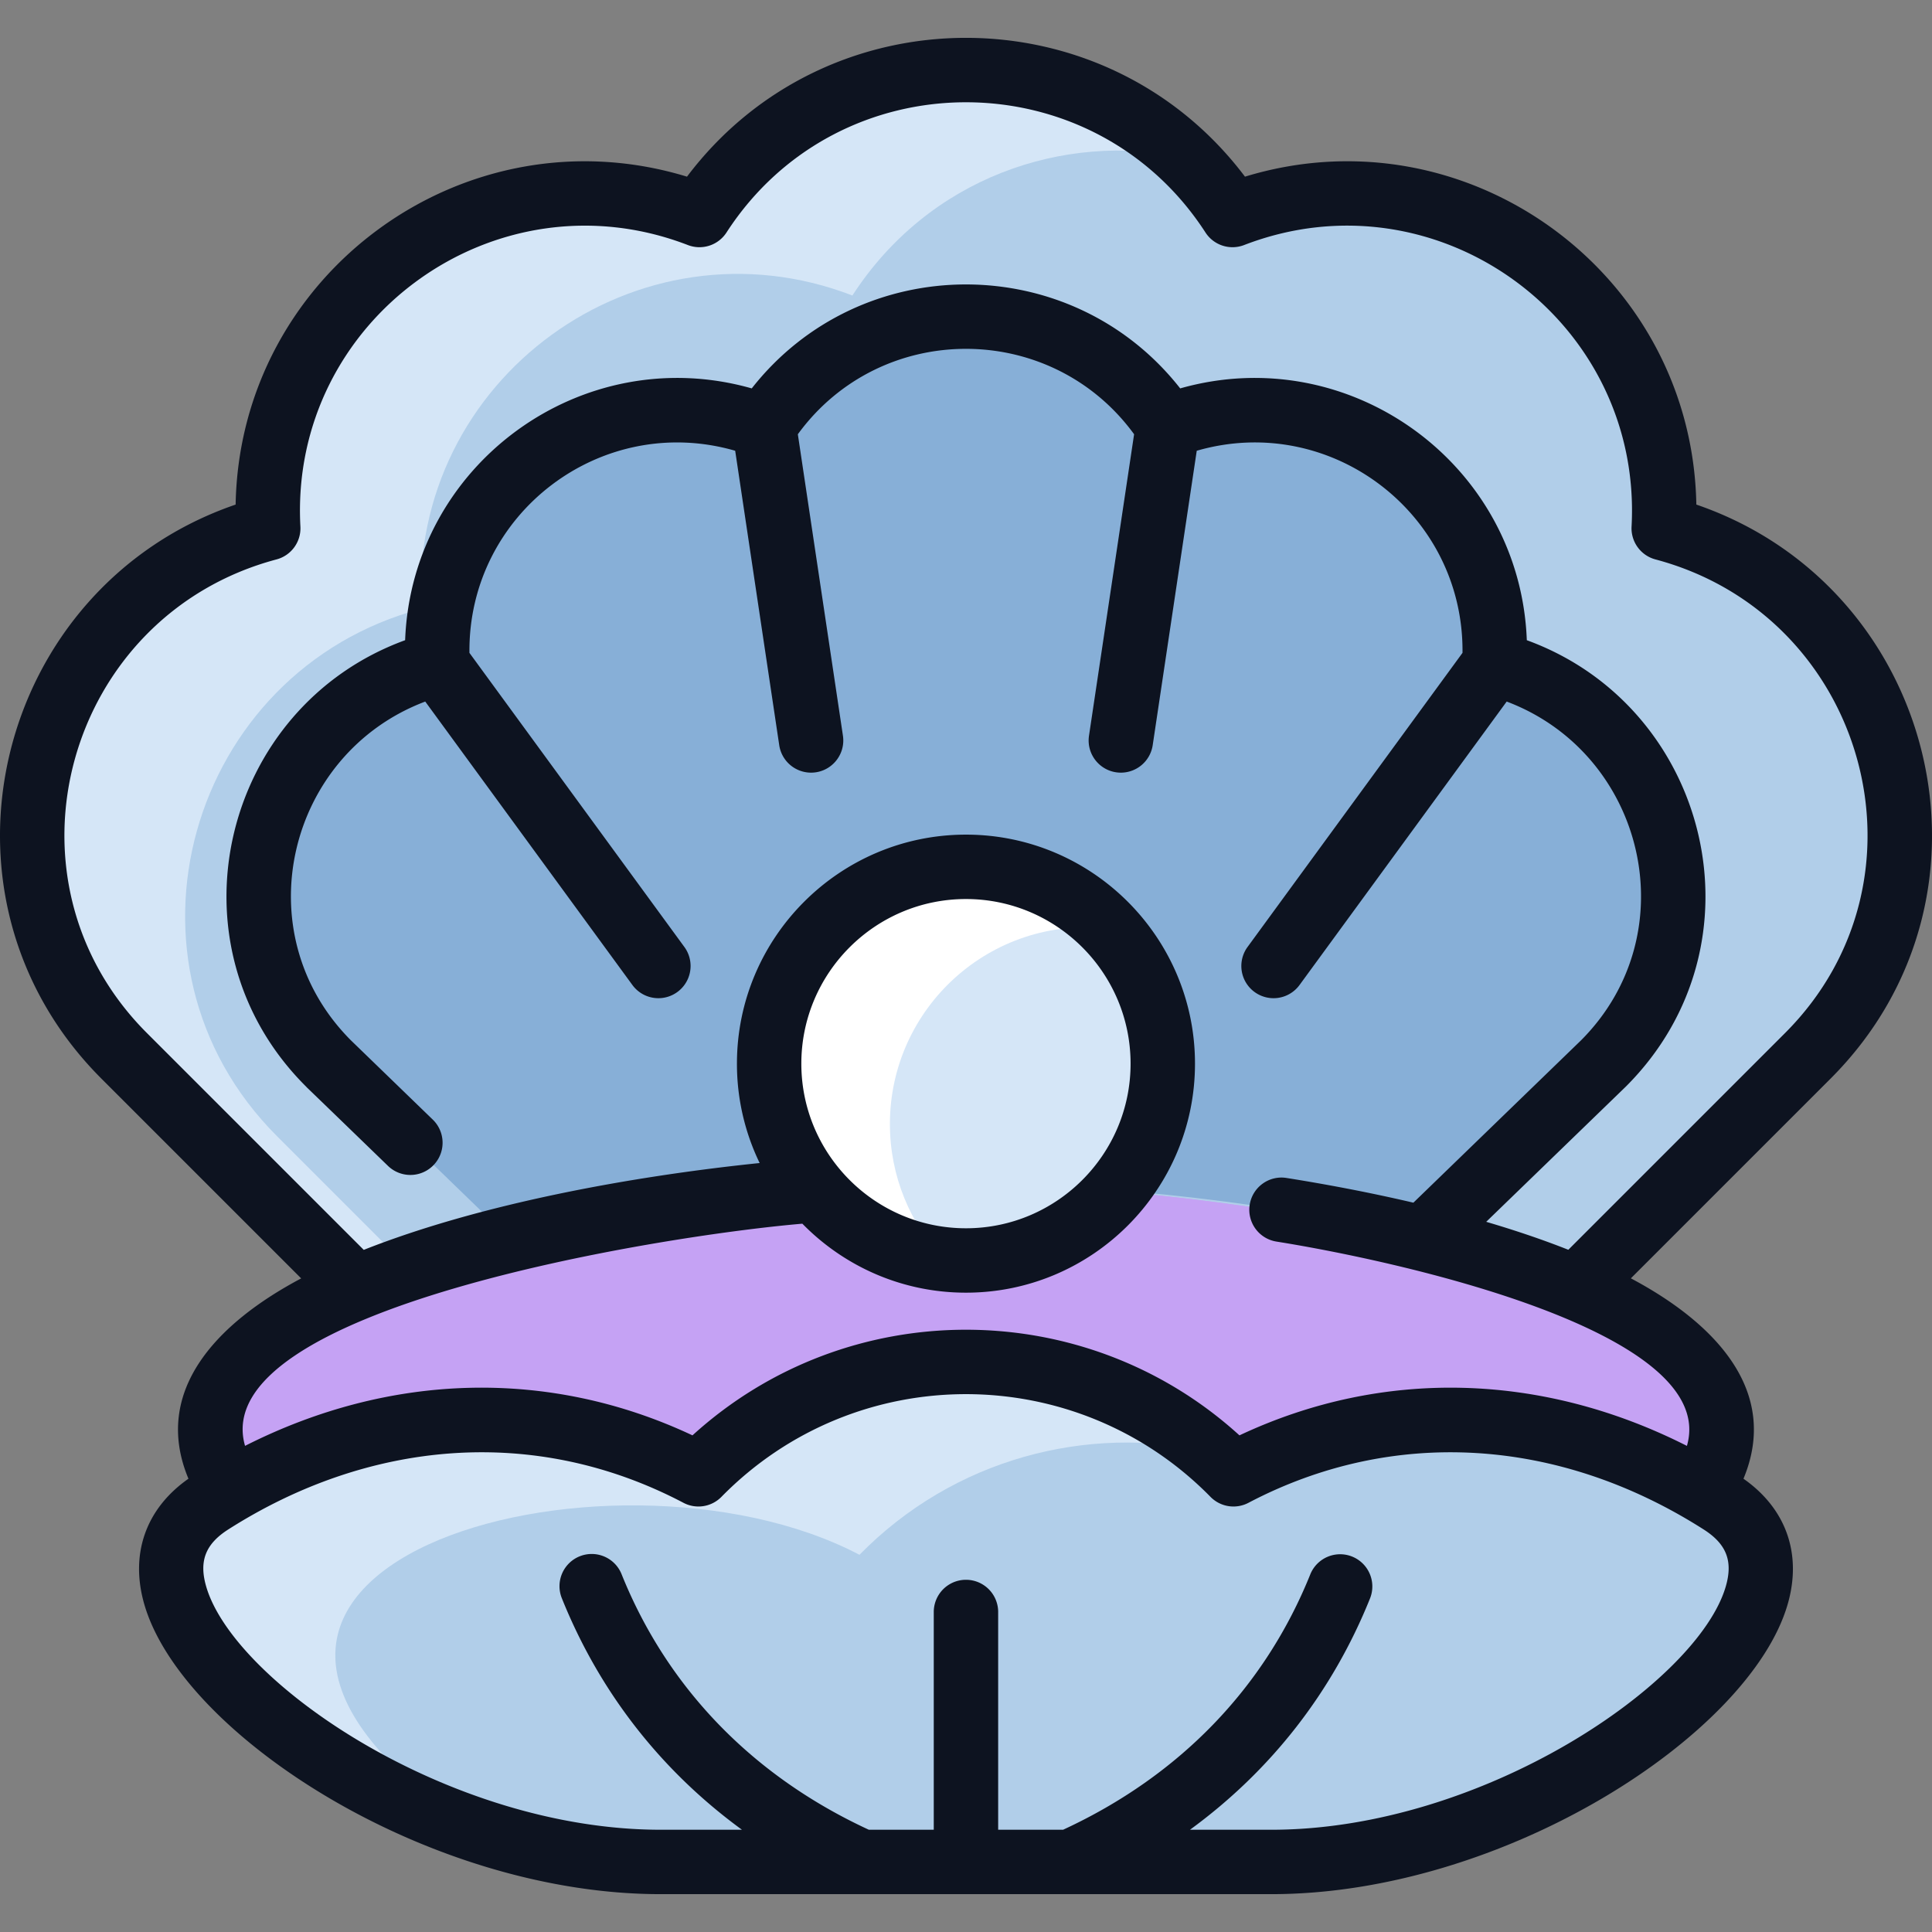 <svg xmlns="http://www.w3.org/2000/svg" version="1.1" xmlns:xlink="http://www.w3.org/1999/xlink" width="512" height="512" x="0" y="0" viewBox="0 0 479.977 479.977" style="enable-background:new 0 0 512 512" xml:space="preserve" class=""><rect x="0" y="0" width="479.977" height="479.977" fill="#808080" stroke="none"/><g><path fill="#b1cee9" d="M413.324 131.246c3.09-57.11-53.75-98.42-107.12-77.83-31.09-48.03-101.36-48.01-132.44 0-53.37-20.59-110.21 20.72-107.12 77.83-57.84 15.4-78.83 88.03-35.8 131.05l57.64 57.65c98.972 28.978 203.931 28.995 303 0l57.64-57.65c43.03-43.02 22.04-115.65-35.8-131.05z" opacity="1" data-original="#cbe3fa" class=""></path><path fill="#d5e6f7" d="M294.394 39.096c-30.28-6.34-63.71 5.1-82.63 34.32-53.37-20.59-110.21 20.72-107.12 77.83-57.84 15.4-78.83 88.03-35.8 131.05l32.63 32.63c-4.57 1.59-8.91 3.26-12.99 5.02l-57.64-57.65c-43.03-43.02-22.04-115.65 35.8-131.05-3.09-57.11 53.75-98.42 107.12-77.83 27.6-42.63 86.1-47.42 120.63-14.32z" opacity="1" data-original="#eef7ff" class=""></path><path fill="#87afd7" d="m398.484 264.156-44.87 43.45c-35.28-8.75-77.52-13.41-113.55-13.41-36.02 0-78.26 4.66-113.54 13.41l-44.86-43.45c-32.579-32.579-16.683-87.677 27.11-99.26-2.369-43.05 40.599-74.621 81.15-58.95 23.472-36.298 76.731-36.448 100.3 0 40.288-15.57 83.525 15.611 81.14 58.95 43.744 11.57 59.746 66.633 27.12 99.26z" opacity="1" data-original="#b5d5f5" class=""></path><path fill="#c5a2f4" d="M422.544 370.176c-118.35 40.399-246.559 40.485-365.13 0-32.824-48.763 97.841-75.98 182.56-75.98 66.335 0 218.291 22.912 182.57 75.98z" opacity="1" data-original="#ff6d7a" class=""></path><path fill="#c5a2f4" d="M412.484 331.116c-42.46-13.63-100.75-19.92-135.51-19.92-80.74 0-203.21 24.72-186.13 69.25a561.923 561.923 0 0 1-33.43-10.27c-32.82-48.76 97.84-75.98 182.56-75.98 46.9 0 136.61 11.45 172.51 36.92z" opacity="1" data-original="#ff8c95" class=""></path><path fill="#b1cee9" d="M315.834 462.576h-151.71c-71.44 0-149.59-65.21-111.69-89.37 36.519-23.375 80.954-28.027 121.09-6.94 36.54-37.25 96.5-37.12 132.91 0 40.109-21.073 84.543-16.453 121.09 6.94 38 24.22-40.58 89.37-111.69 89.37z" opacity="1" data-original="#cbe3fa" class=""></path><path fill="#d5e6f7" d="M300.384 360.626c-30.33-6.77-63.41 1.74-86.86 25.64-62.266-32.714-191.238 3.344-96.66 67.82-53.18-18.46-93.91-62.09-64.43-80.88 36.519-23.375 80.954-28.027 121.09-6.94 34.58-35.25 90.14-37.03 126.86-5.64zM239.974 215.346c27.01 0 48.9 21.9 48.9 48.9 0 27.01-21.89 48.9-48.9 48.9-27 0-48.89-21.89-48.89-48.9 0-27 21.89-48.9 48.89-48.9z" opacity="1" data-original="#eef7ff" class=""></path><path fill="#ffffff" d="M275.514 230.656c-29.52-3.247-54.43 19.796-54.43 48.59 0 13 5.08 24.83 13.36 33.59-24.4-2.75-43.36-23.45-43.36-48.59 0-27 21.89-48.9 48.89-48.9 14 0 26.63 5.88 35.54 15.31z" opacity="1" data-original="#ffffff" class=""></path><path d="M421.43 125.355c-1.026-57.576-57.066-98.289-112.135-81.465-34.671-45.98-103.945-45.985-138.62 0-55.073-16.815-111.11 23.881-112.136 81.465-59.706 20.474-78.849 97.108-33.356 142.603l49.64 49.641c-20.915 11.077-37.114 27.957-28.006 49.768-10.603 7.424-14.603 18.732-10.944 31.283 9.438 32.376 70.472 71.924 128.248 71.924H315.84c57.779 0 118.818-39.562 128.261-71.95 3.654-12.533-.352-23.833-10.961-31.258 9.034-21.674-6.846-38.565-27.977-49.783l49.624-49.624c45.549-45.553 26.285-122.152-33.357-142.604zm7.309 268.79c-6.957 23.862-60.304 60.428-112.9 60.428h-20.204c20.137-14.703 35.379-34.206 44.75-57.525a8 8 0 0 0-14.845-5.967c-11.351 28.248-32.575 50.167-61.428 63.492H247.98v-54.098a8 8 0 0 0-16 0v54.098h-16.131c-28.853-13.326-50.077-35.245-61.428-63.492a7.996 7.996 0 0 0-10.406-4.439 7.999 7.999 0 0 0-4.439 10.406c9.371 23.319 24.613 42.822 44.75 57.525H164.12c-52.594 0-105.934-36.55-112.888-60.402-1.846-6.331-.202-10.582 5.496-14.213 34.681-22.099 75.948-26.121 113.068-6.607a8 8 0 0 0 9.434-1.479c33.442-34.092 88.194-33.952 121.497 0a8 8 0 0 0 9.434 1.479c35.764-18.802 76.975-16.393 113.068 6.607 5.702 3.632 7.35 7.876 5.51 14.187zm-39.112-83.657c-6.563-2.597-13.451-4.902-20.401-6.946l34.731-33.634c35.4-35.4 20.778-94.294-24.643-110.86-1.645-43.778-44.019-74.512-86.111-62.557-27.04-34.428-79.395-34.44-106.444 0-42.139-11.968-84.469 18.828-86.11 62.557-45.564 16.619-59.904 75.6-24.735 110.771 1.983 1.983-7.111-6.888 20.512 19.864a8 8 0 0 0 11.13-11.494l-20.372-19.728c-26.615-26.677-15.852-71.221 18.462-84.169l51.461 70.415a8 8 0 0 0 12.918-9.442l-53.399-73.067c-.373-34.657 32.781-59.826 66.019-50.216l10.945 73.155a8.001 8.001 0 0 0 7.902 6.817c4.909 0 8.644-4.358 7.922-9.185l-11.203-74.884c20.658-28.329 62.934-28.26 83.539-.003l-11.203 74.887c-.723 4.835 3.02 9.185 7.922 9.185a8.002 8.002 0 0 0 7.902-6.817l10.943-73.154c33.286-9.628 66.392 15.612 66.024 50.208l-53.404 73.075a8 8 0 0 0 12.918 9.442l51.462-70.417c34.301 12.94 45.091 57.481 18.467 84.168l-41.647 40.331c-11.382-2.667-22.291-4.672-31.506-6.139-4.36-.703-8.464 2.28-9.157 6.644a7.999 7.999 0 0 0 6.644 9.157c29.583 4.708 110.237 22.246 101.974 50.757-36.089-18.285-75.667-19.31-111.164-2.614-38.429-34.973-97.43-35.004-135.89 0-35.494-16.694-75.067-15.673-111.156 2.609-9.726-33.752 101.732-52.055 138.454-55.196 10.336 10.564 24.735 17.138 40.647 17.138 31.373 0 56.897-25.524 56.897-56.897s-25.524-56.897-56.897-56.897c-31.374 0-56.898 25.524-56.898 56.897a56.54 56.54 0 0 0 5.643 24.69c-31.518 3.25-69.162 10.04-98.357 21.575l-53.87-53.871C-1.927 218.221 16.425 152.896 68.7 138.978a8 8 0 0 0 5.93-8.162c-2.773-51.346 48.355-88.41 96.261-69.937a8 8 0 0 0 9.596-3.117c27.938-43.175 91.104-43.103 118.996 0a8 8 0 0 0 9.596 3.117c47.973-18.503 99.03 18.667 96.261 69.937a8 8 0 0 0 5.93 8.162c52.299 13.924 70.609 79.261 32.203 117.665zm-190.546-46.239c0-22.551 18.347-40.897 40.898-40.897s40.897 18.347 40.897 40.897-18.347 40.897-40.897 40.897c-22.551 0-40.898-18.347-40.898-40.897z" fill="#0d1320" opacity="1" data-original="#000000" class=""></path></g></svg>